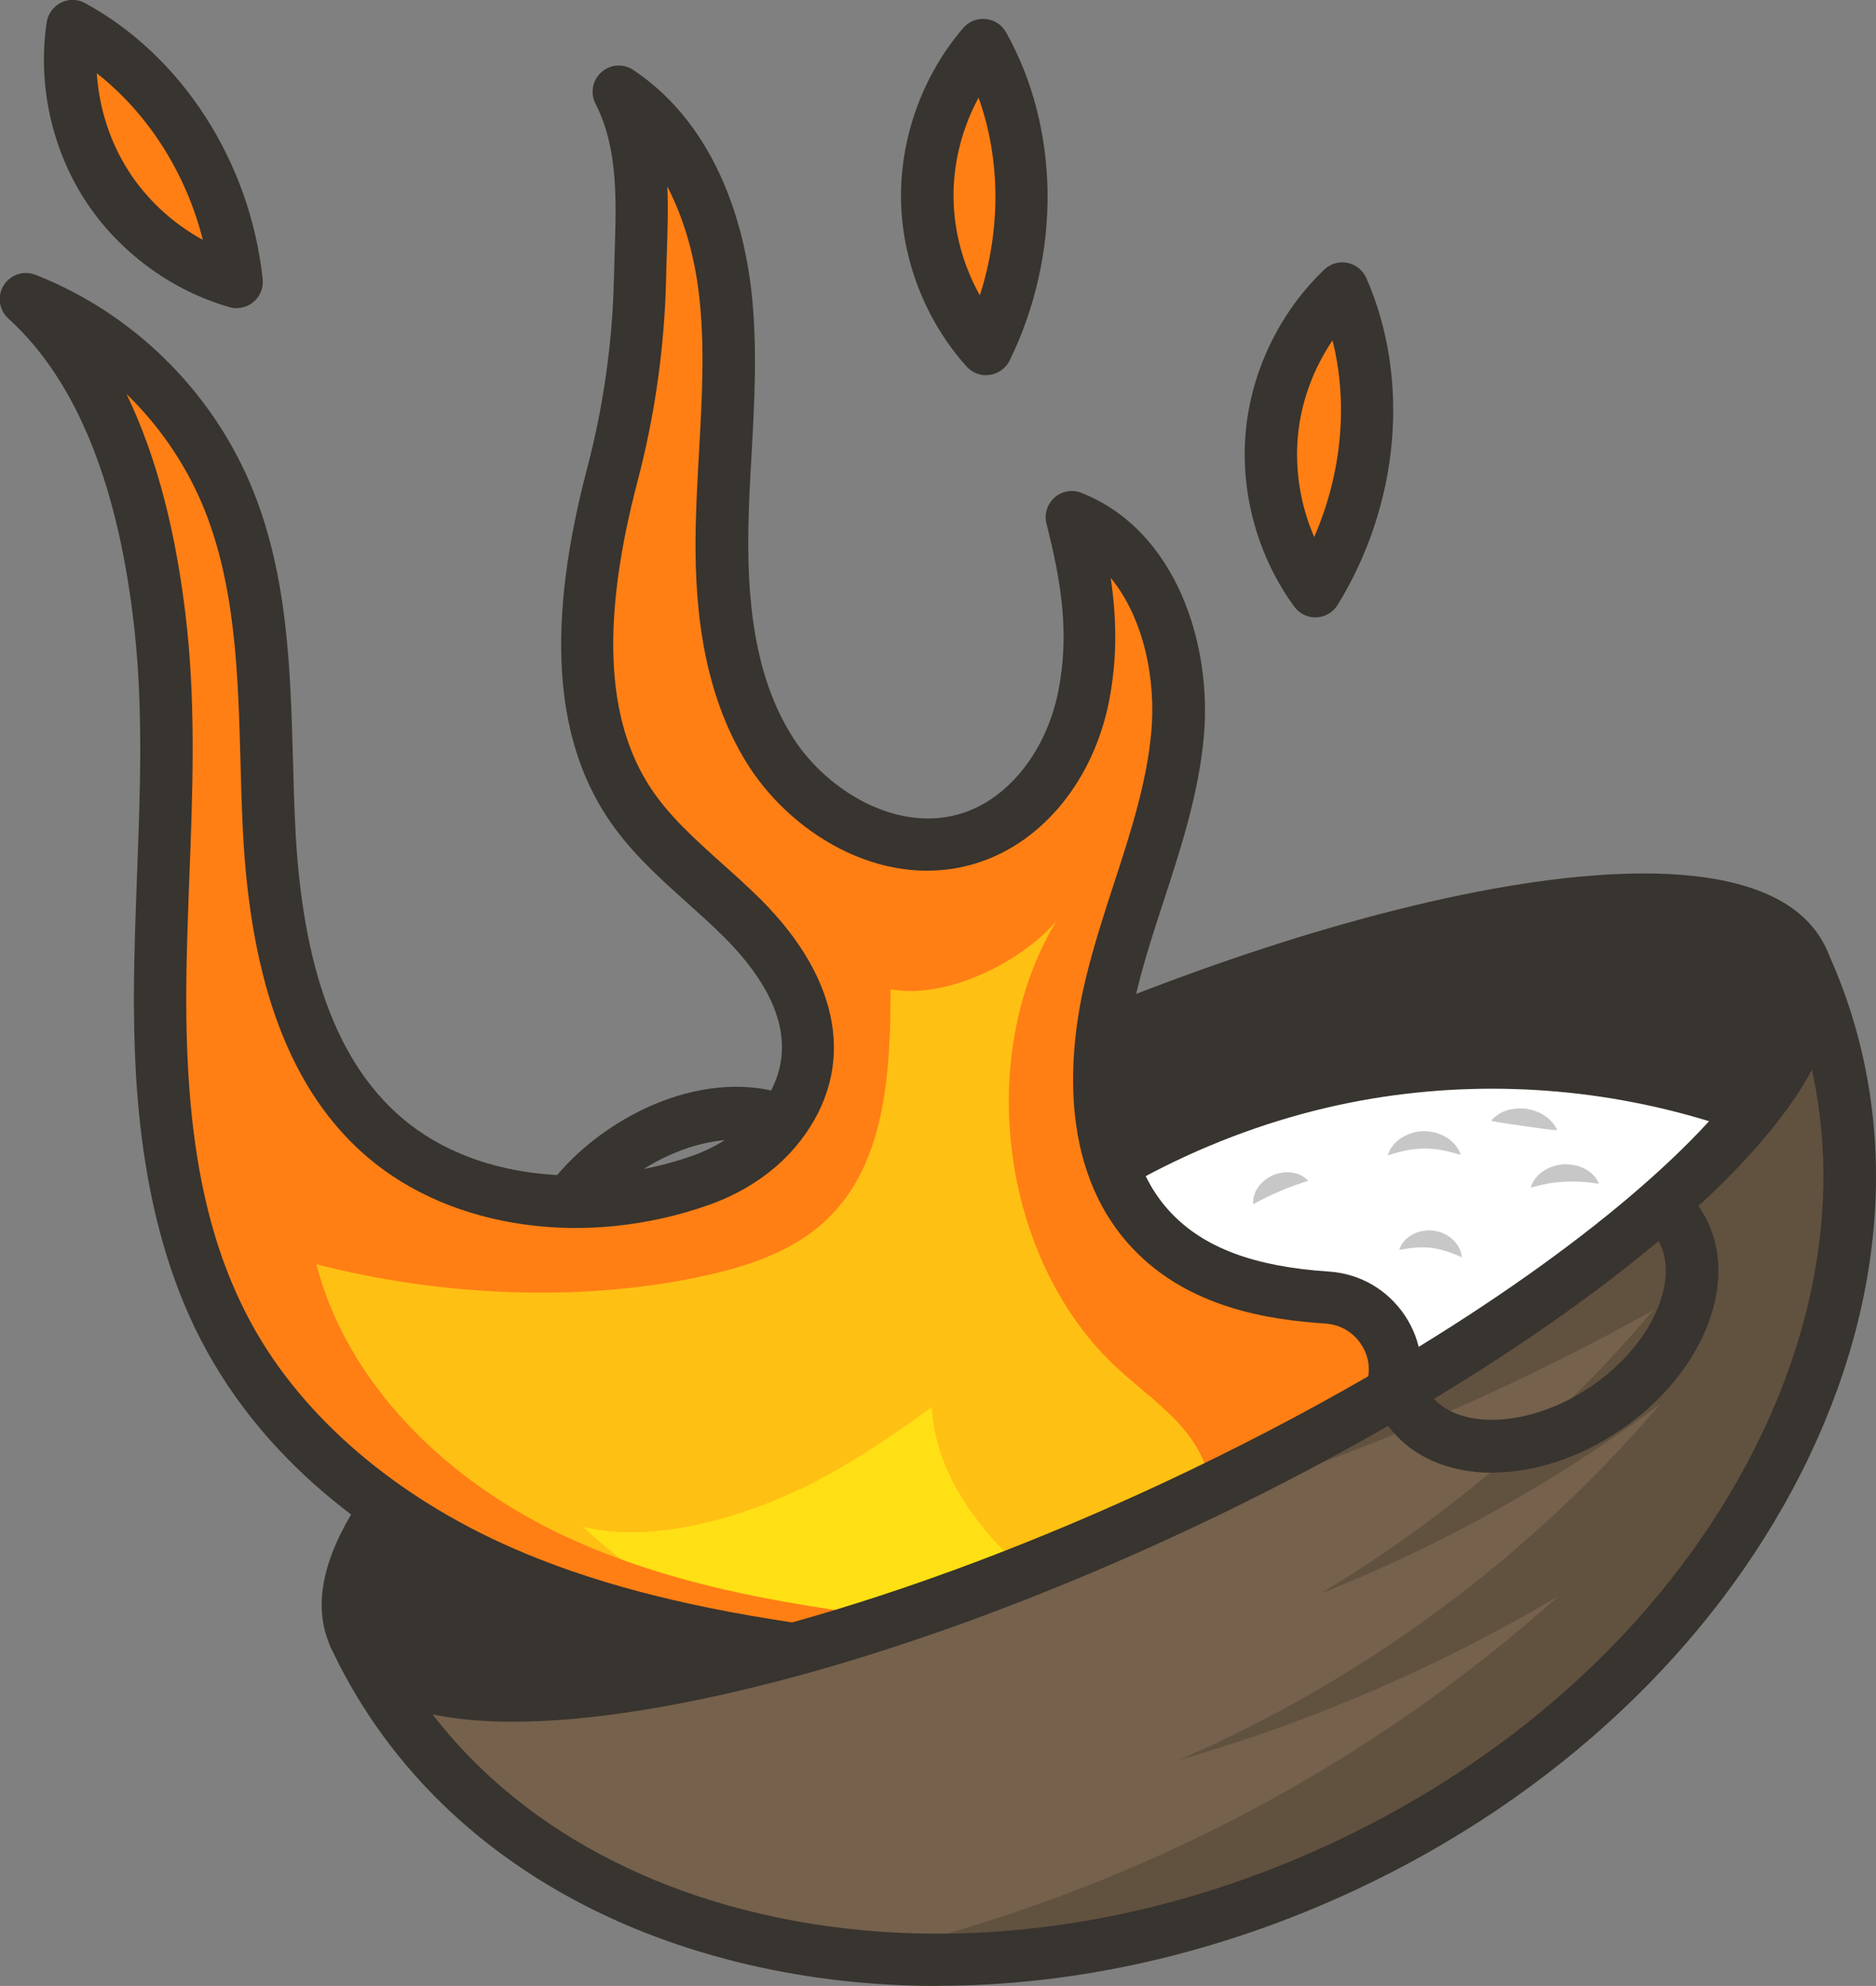 <?xml version="1.0" encoding="UTF-8"?>
<svg id="Layer_2" data-name="Layer 2" xmlns="http://www.w3.org/2000/svg" viewBox="0 0 107.56 113.84">
  <rect x="0" y="0" width="107.56" height="113.84" fill="#808080" stroke="none"/>
  <defs>
    <style>
      .cls-1 {
        fill: #ff7f14;
      }

      .cls-1, .cls-2, .cls-3, .cls-4, .cls-5, .cls-6, .cls-7, .cls-8 {
        stroke-width: 0px;
      }

      .cls-2 {
        fill: #38342f;
      }

      .cls-3 {
        fill: #75614c;
      }

      .cls-4 {
        fill: #c7c7c7;
      }

      .cls-5 {
        fill: #ffe014;
      }

      .cls-6 {
        fill: #61513f;
      }

      .cls-7 {
        fill: #ffc014;
      }

      .cls-8 {
        fill: #fff;
      }
    </style>
  </defs>
  <g id="OBJECTS">
    <g>
      <path class="cls-3" d="M20.32,93.78c8.42,18.01,33.83,23.92,56.74,13.2,22.92-10.72,34.67-34,26.25-52.01L20.32,93.78Z"/>
      <path class="cls-6" d="M77.07,106.23c22.92-10.72,34.67-34,26.25-52.01l-28.85,13.49c-1.51,5.59-2.3,11.47-2.52,17.46,7.91-2.63,15.57-6,22.84-10.07-5.41,6.41-11.88,11.92-19.07,16.24,6.93-2.74,13.49-6.41,19.47-10.86-7.49,8.79-17.03,15.84-27.64,20.42,7.63-2.19,14.98-5.36,21.81-9.41-10.68,9.57-23.71,16.46-37.59,20.04,8.12.33,16.87-1.36,25.29-5.29Z"/>
      <path class="cls-2" d="M53.77,113.84c-3.7,0-7.34-.4-10.86-1.22-11.17-2.6-19.68-9.06-23.95-18.2-.35-.75-.03-1.64.72-1.99l83-38.81c.36-.17.77-.19,1.15-.05.37.14.68.41.85.77,4.27,9.14,3.78,19.81-1.39,30.05-5.11,10.12-14.2,18.63-25.58,23.95-7.77,3.63-15.99,5.49-23.93,5.49ZM22.35,94.49c4.06,7.58,11.55,12.95,21.24,15.21,10.39,2.42,22.05.97,32.83-4.07,10.78-5.04,19.37-13.06,24.18-22.59,4.49-8.89,5.16-18.08,1.95-26.05L22.35,94.49Z"/>
      <g>
        <ellipse class="cls-2" cx="61.82" cy="74.38" rx="45.81" ry="13.22" transform="translate(-25.68 33.18) rotate(-25.06)"/>
        <path class="cls-2" d="M29.41,98.69c-5.56,0-9.12-1.44-10.44-4.27-1.83-3.91,1.13-9.41,8.57-15.91,6.88-6.02,16.85-12.21,28.06-17.46,20.78-9.71,45.04-15.37,49.09-6.71h0c4.05,8.66-15.85,23.66-36.62,33.37-11.21,5.24-22.36,8.91-31.39,10.34-2.7.43-5.13.64-7.26.64ZM94.33,53.04c-8.13,0-21.8,3.4-37.48,10.73-10.96,5.12-20.68,11.16-27.35,17-5.96,5.21-8.96,9.95-7.83,12.38,1.13,2.43,6.7,3.17,14.52,1.94,8.76-1.38,19.62-4.97,30.58-10.09,23.66-11.06,37.53-24.36,35.18-29.38-.79-1.69-3.49-2.57-7.63-2.57Z"/>
      </g>
      <path class="cls-2" d="M85.56,84.42c-2.56,0-4.81-.97-6.12-2.9-2.52-3.69-.54-9.28,4.5-12.73,2.31-1.58,4.92-2.45,7.37-2.45h.04c2.66,0,4.82,1.03,6.09,2.88h0c1.26,1.85,1.43,4.23.47,6.72-.88,2.29-2.65,4.43-4.97,6.01-2.41,1.65-5.03,2.46-7.37,2.46ZM91.31,69.34c-1.85,0-3.86.68-5.68,1.92-3.54,2.41-5.24,6.33-3.72,8.56,1.52,2.22,5.79,2.06,9.32-.35,1.83-1.25,3.2-2.89,3.87-4.62.59-1.54.54-2.94-.15-3.94h0c-.69-1.01-1.97-1.57-3.62-1.57h-.03Z"/>
      <g>
        <path class="cls-8" d="M77.78,61.6c-7.98,1.45-15.54,5.17-21.55,10.62,1.1,4.37,5.36,7.29,9.41,9.29,2.33,1.15,4.87,1.79,7.46,2.04,12.69-6.56,22.66-13.95,27.46-20-7.25-2.63-15.19-3.33-22.78-1.95Z"/>
        <path class="cls-2" d="M73.11,85.05s-.1,0-.15,0c-2.94-.29-5.62-1.03-7.98-2.19-5.85-2.89-9.19-6.25-10.2-10.27-.13-.54.04-1.11.45-1.48,6.27-5.67,13.97-9.47,22.29-10.98h0c7.84-1.43,15.99-.73,23.56,2.01.45.16.8.54.93,1,.13.46.03.96-.27,1.34-5.08,6.41-15.26,13.84-27.95,20.4-.21.11-.45.17-.69.17ZM57.96,72.7c1.05,2.76,3.79,5.21,8.35,7.47,1.92.95,4.11,1.57,6.51,1.85,10.87-5.66,20.05-12.16,25.17-17.75-6.47-1.98-13.32-2.39-19.93-1.19h0c-7.34,1.34-14.44,4.74-20.1,9.62ZM77.78,61.6h0,0Z"/>
      </g>
      <path class="cls-2" d="M36.48,80.37h-.04c-2.66,0-4.83-1.03-6.09-2.88-1.26-1.85-1.43-4.23-.47-6.72.88-2.29,2.65-4.43,4.97-6.01,5.05-3.45,10.97-3.25,13.5.43h0c2.52,3.69.54,9.28-4.5,12.73-2.31,1.58-4.92,2.45-7.37,2.45ZM42.25,65.32c-1.76,0-3.83.65-5.7,1.92-1.82,1.25-3.2,2.89-3.86,4.62-.59,1.54-.54,2.94.15,3.94.69,1.01,1.97,1.57,3.62,1.57h.03c1.85,0,3.86-.68,5.68-1.92,3.54-2.42,5.24-6.34,3.72-8.56h0c-.72-1.05-2.05-1.57-3.63-1.57Z"/>
      <path class="cls-1" d="M45.53,94.55c6.68-1.84,14.18-4.6,21.89-8.2,4.4-2.06,8.54-4.23,12.34-6.46,0-.02.01-.04.02-.05.89-2.55-.95-5.27-3.65-5.45-3.82-.25-7.54-1.14-10.09-3.86-3.4-3.61-3.47-9.25-2.3-14.07,1.16-4.82,3.35-9.42,3.8-14.35.45-4.94-1.47-10.63-6.08-12.46.89,3.5,1.39,6.7.69,10.25-.7,3.55-3,6.97-6.43,8.11-4.25,1.42-9.07-1.11-11.49-4.88-2.42-3.77-2.91-8.46-2.82-12.94.09-4.48.7-8.98.18-13.43-.52-4.45-2.37-9.02-6.1-11.51,1.69,3.3,1.3,7.02,1.22,10.73-.09,3.8-.62,7.58-1.59,11.26-1.54,5.84-2.63,13.38.97,18.8,1.71,2.58,4.31,4.42,6.49,6.61,3.05,3.05,5.52,7.47,2.15,11.84-1.15,1.5-2.78,2.56-4.57,3.19-5.87,2.07-13.24,1.67-18.09-2.46-4.95-4.22-6.32-11.26-6.64-17.76-.31-6.5.07-13.25-2.49-19.23-2.15-5.01-6.37-9.09-11.45-11.08,5.07,4.61,7.03,12.26,7.74,19.08.71,6.82-.01,13.69-.05,20.54-.04,6.85.67,13.94,3.98,19.94,3.38,6.13,9.25,10.63,15.67,13.43,5.29,2.31,10.97,3.56,16.69,4.41Z"/>
      <path class="cls-7" d="M51.41,92.76c5.08-1.69,10.49-3.83,16.01-6.41.68-.32,1.35-.65,2.01-.97-.11-1.27-.75-2.49-1.58-3.48-1.09-1.29-2.48-2.27-3.72-3.41-6.73-6.15-8.28-17.88-3.57-25.68-2.11,2.42-6.35,4.48-9.5,3.9-.01,4.69-.25,9.94-3.64,13.18-1.97,1.89-4.69,2.75-7.36,3.31-7,1.48-15,1.06-21.92-.73,1.78,6.87,7.39,12.26,13.77,15.36,6.06,2.94,12.81,4.1,19.5,4.92Z"/>
      <path class="cls-5" d="M57.71,89.06c-2.3-2.33-4.09-5.12-4.29-8.39-2.88,2.07-5.85,4.08-9.14,5.39-3.29,1.32-7.41,2.3-10.86,1.46.71.66,1.45,1.28,2.22,1.87,5.04,1.83,10.42,2.71,15.77,3.37,2.4-.8,4.88-1.7,7.41-2.7-.39-.31-.76-.64-1.11-.99Z"/>
      <path class="cls-2" d="M45.53,96.05c-.07,0-.15,0-.22-.02-6.95-1.03-12.38-2.47-17.08-4.52-5.18-2.26-12.22-6.54-16.38-14.08-3.81-6.9-4.2-15.1-4.17-20.67.01-2.24.1-4.5.18-6.69.17-4.51.35-9.18-.12-13.69-.88-8.45-3.32-14.55-7.26-18.12-.54-.49-.65-1.29-.27-1.9.38-.62,1.15-.87,1.82-.61,5.48,2.15,9.95,6.48,12.28,11.89,2.19,5.09,2.34,10.64,2.49,16.01.03,1.25.07,2.5.13,3.74.39,8.06,2.39,13.51,6.11,16.69,4.62,3.94,11.67,3.93,16.61,2.19,1.62-.57,2.96-1.5,3.88-2.69,2.26-2.94,1.58-6.26-2.02-9.87-.67-.67-1.37-1.29-2.11-1.96-1.62-1.45-3.3-2.96-4.57-4.88-3.1-4.68-3.48-11.22-1.17-20.01.94-3.57,1.46-7.24,1.54-10.91.01-.47.03-.95.04-1.42.1-3.11.2-6.05-1.1-8.59-.31-.61-.17-1.35.34-1.8.51-.46,1.26-.51,1.83-.13,4.99,3.33,6.38,9.31,6.76,12.58.37,3.19.19,6.39.02,9.48-.08,1.37-.16,2.78-.18,4.15-.11,5.35.71,9.19,2.58,12.1,1.93,3,6.01,5.52,9.76,4.27,2.64-.88,4.77-3.62,5.43-6.98.64-3.25.19-6.18-.68-9.59-.14-.55.04-1.12.46-1.5.42-.37,1.02-.48,1.54-.27,5.5,2.18,7.5,8.78,7.02,13.99-.3,3.27-1.31,6.37-2.29,9.37-.56,1.7-1.13,3.46-1.55,5.2-.61,2.54-1.66,8.87,1.94,12.69,1.91,2.03,4.8,3.11,9.09,3.39,1.77.12,3.35,1.04,4.34,2.52.98,1.47,1.21,3.26.63,4.91-.12.34-.37.68-.68.86-3.94,2.3-8.13,4.5-12.46,6.52-7.51,3.51-15.16,6.38-22.12,8.29-.13.04-.26.05-.4.05ZM7.27,22.62c1.75,3.64,2.9,8.13,3.46,13.45.49,4.72.31,9.5.13,14.11-.08,2.17-.17,4.4-.18,6.59-.05,8.43,1.12,14.35,3.79,19.2,2.93,5.31,8.24,9.85,14.95,12.78,4.38,1.91,9.47,3.27,16,4.25,6.72-1.87,14.09-4.64,21.34-8.03,4.06-1.9,7.98-3.94,11.69-6.08.1-.64-.04-1.28-.41-1.83-.46-.7-1.2-1.13-2.03-1.19-3.21-.21-7.85-.88-11.09-4.33-4.43-4.71-3.57-11.71-2.67-15.45.45-1.85,1.04-3.67,1.61-5.42.97-2.97,1.88-5.78,2.15-8.71.27-2.98-.41-6.5-2.33-8.84.33,2.21.4,4.55-.09,7.06-.88,4.47-3.73,8.01-7.42,9.24-5.24,1.75-10.62-1.44-13.23-5.49-2.9-4.51-3.13-10.03-3.05-13.79.03-1.43.11-2.87.19-4.26.17-3.1.34-6.04,0-8.97-.27-2.33-.9-4.45-1.82-6.22.06,1.31.01,2.62-.03,3.91-.02.46-.03.93-.04,1.39-.09,3.91-.64,7.81-1.64,11.61-2.08,7.92-1.83,13.67.77,17.59,1.06,1.6,2.52,2.91,4.07,4.3.74.66,1.5,1.35,2.23,2.07,4.64,4.64,5.47,9.68,2.28,13.82-1.27,1.65-3.09,2.92-5.26,3.69-7.02,2.48-14.7,1.41-19.56-2.73-4.39-3.74-6.73-9.9-7.16-18.83-.06-1.26-.1-2.53-.13-3.8-.14-5.09-.28-10.34-2.24-14.91-1.01-2.34-2.48-4.45-4.29-6.21Z"/>
      <g>
        <path class="cls-1" d="M56.54,20.01c-2.12-2.36-3.35-5.51-3.38-8.68s1.13-6.34,3.2-8.74c2.97,5.29,2.83,11.97.17,17.42Z"/>
        <path class="cls-2" d="M56.54,21.51c-.42,0-.83-.18-1.12-.5-2.36-2.62-3.73-6.14-3.76-9.67-.03-3.52,1.27-7.07,3.57-9.74.32-.37.8-.56,1.29-.51.49.05.92.33,1.16.76,3.1,5.52,3.18,12.73.21,18.81-.22.45-.65.76-1.14.83-.07,0-.14.01-.21.01ZM56.1,5.61c-.94,1.74-1.45,3.73-1.43,5.71.02,1.95.55,3.9,1.51,5.61,1.21-3.77,1.19-7.8-.07-11.32Z"/>
      </g>
      <g>
        <path class="cls-1" d="M13.58,16.17c-3.05-.87-5.76-2.88-7.48-5.56-1.71-2.67-2.42-5.97-1.94-9.11,5.33,2.9,8.76,8.63,9.41,14.67Z"/>
        <path class="cls-2" d="M13.58,17.67c-.14,0-.28-.02-.41-.06-3.39-.97-6.42-3.22-8.33-6.19-1.9-2.97-2.69-6.66-2.16-10.15.07-.48.38-.9.82-1.12.44-.22.96-.21,1.38.03,5.56,3.03,9.46,9.09,10.18,15.82.05.5-.14.99-.53,1.31-.27.23-.62.35-.97.35ZM5.55,4.2c.13,1.98.75,3.93,1.82,5.6,1.05,1.64,2.54,3.01,4.26,3.95-.97-3.84-3.14-7.24-6.08-9.55Z"/>
      </g>
      <g>
        <path class="cls-1" d="M75.42,33.89c-1.88-2.56-2.78-5.81-2.5-8.97.28-3.16,1.75-6.2,4.05-8.38,2.43,5.56,1.63,12.19-1.55,17.36Z"/>
        <path class="cls-2" d="M75.42,35.39c-.48,0-.93-.23-1.21-.61-2.08-2.84-3.1-6.48-2.79-9.99.31-3.51,1.96-6.91,4.51-9.34.36-.34.85-.48,1.33-.38.48.1.88.42,1.08.87,2.54,5.8,1.9,12.98-1.65,18.74-.26.42-.72.69-1.22.71-.02,0-.04,0-.06,0ZM76.4,19.51c-1.11,1.64-1.82,3.57-1.99,5.54-.17,1.94.16,3.94.94,5.73,1.58-3.63,1.96-7.65,1.05-11.27Z"/>
      </g>
      <g>
        <path class="cls-4" d="M71.85,69.03c-.06-.75.5-1.39,1.15-1.67.65-.27,1.5-.24,2,.33-.69.22-1.13.38-1.61.59-.48.2-.9.4-1.54.75Z"/>
        <path class="cls-4" d="M79.56,66.23c.26-.85,1.18-1.38,2.09-1.39.91,0,1.83.52,2.1,1.36-.82-.25-1.45-.37-2.1-.36-.65,0-1.27.13-2.09.39Z"/>
        <path class="cls-4" d="M80.22,71.65c.24-.77,1.13-1.21,1.95-1.11.82.09,1.58.72,1.64,1.53-.71-.32-1.22-.47-1.75-.54-.54-.06-1.07-.03-1.83.12Z"/>
        <path class="cls-4" d="M87.77,68.07c.1-.4.39-.73.73-.95.34-.23.75-.35,1.16-.38.41-.01.83.06,1.19.25.36.18.68.48.82.87-.8-.13-1.36-.15-1.96-.12-.61.03-1.16.12-1.94.33Z"/>
        <path class="cls-4" d="M85.49,64.25c.5-.61,1.31-.78,2.03-.69.72.11,1.45.51,1.76,1.23-.77-.06-1.31-.17-1.9-.24-.59-.09-1.14-.15-1.89-.3Z"/>
      </g>
    </g>
  </g>
</svg>